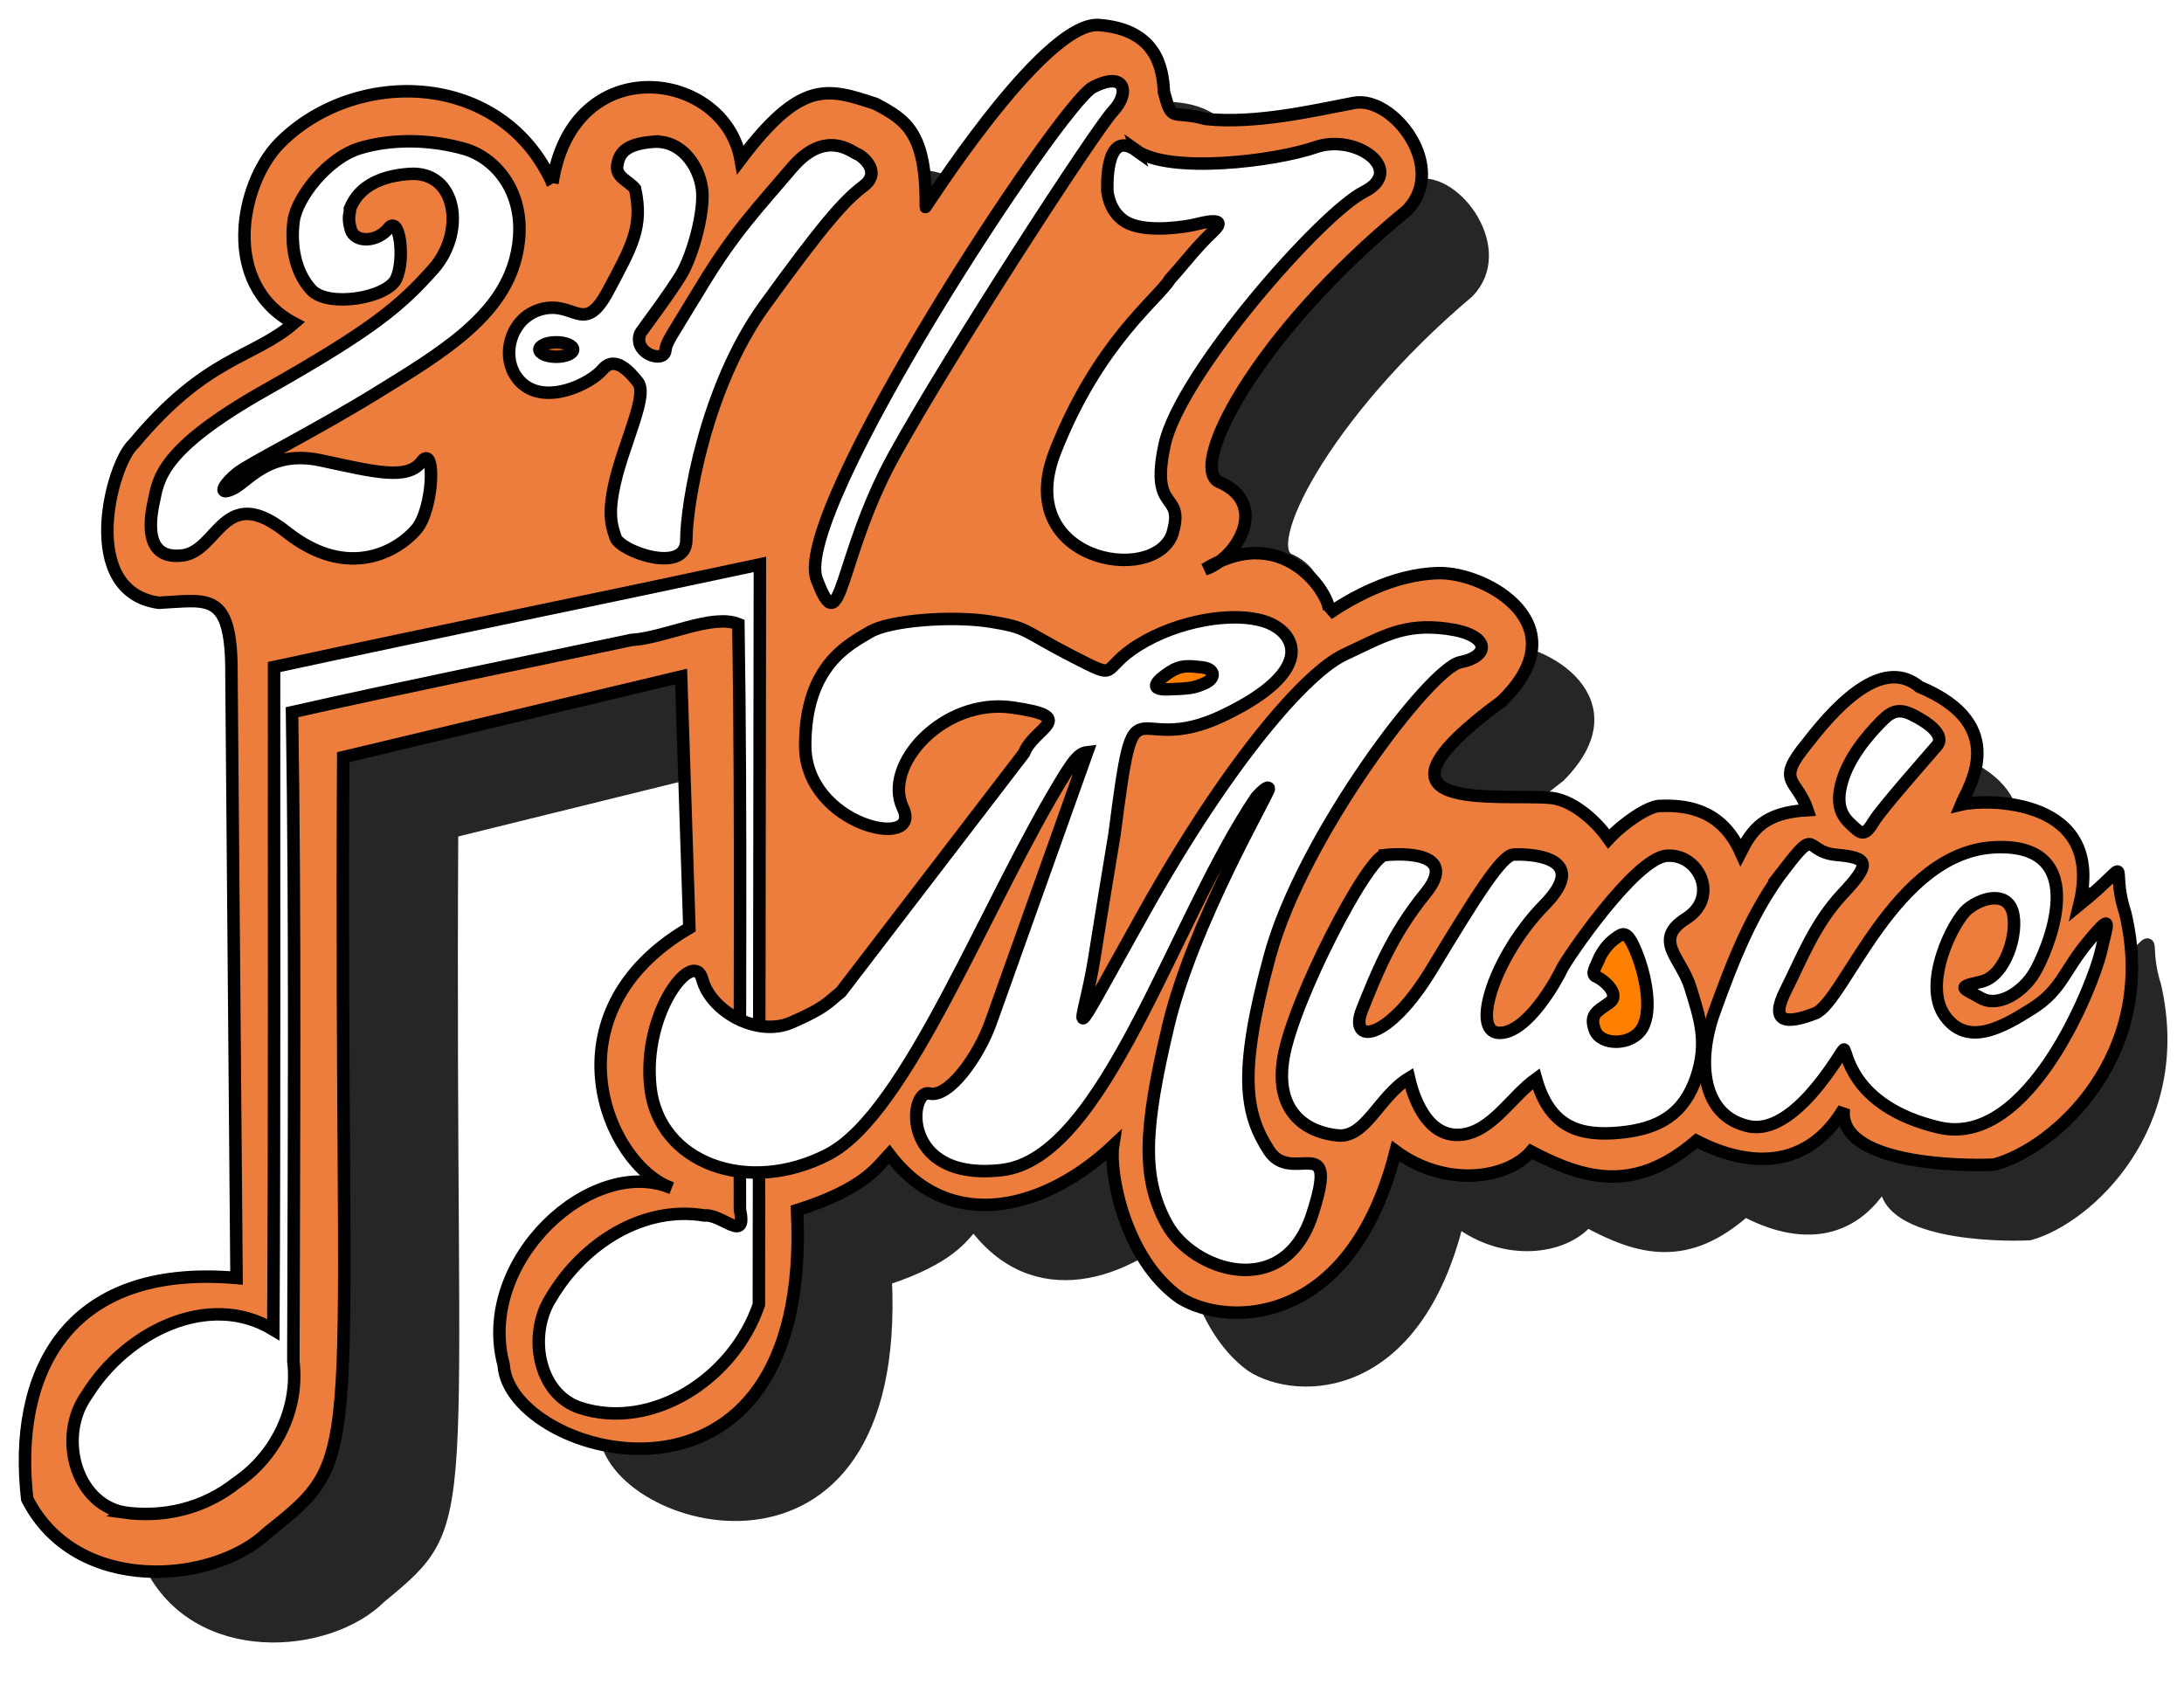 <?xml version="1.0"?>
<svg width="350" height="270" xmlns="http://www.w3.org/2000/svg" xmlns:svg="http://www.w3.org/2000/svg">
 <!-- Created with SVG-edit - https://github.com/SVG-Edit/svgedit-->
 <defs>
  <filter id="svg_3_blur">
   <feGaussianBlur in="SourceGraphic" stdDeviation="2.9"/>
  </filter>
 </defs>
 <g class="layer">
  <title>Layer 1</title>
  <g id="svg_40">
   <g filter="url(#svg_3_blur)" id="svg_3" opacity="0.85">
    <path d="m104.475,42.408c3.114,-21.315 26.388,-17.968 28.812,-3.74c9.292,-12.734 13.3,-11.344 20.678,-8.828c4.682,2.561 7.775,4.544 7.688,16.235c-1.21,2.116 17.839,-29.421 26.539,-28.713c8.7,0.708 9.754,6.649 9.923,10.585c1.304,5.091 1.138,2.786 6.443,4.297c7.69,0.817 16.614,-1.362 22.667,-2.554c6.053,-1.193 14.574,10.395 8.028,17.097c-23.339,19.755 -33.864,41.307 -28.422,43.032c7.486,3.575 2.326,12.17 -2.466,13.728c12.858,-8.156 20.141,5.583 18.925,7.039c3.212,-2.242 9.756,-6.31 16.948,-6.444c7.192,-0.134 21.708,8.132 9.617,20.275c-23.61,17.961 -0.331,14.632 7.273,15.292c3.34,0.211 6.956,3.379 9.097,6.519c2.369,-2.638 5.988,-5.072 7.658,-5.213c5.172,-0.294 9.89,1.145 12.563,7.322c1.711,-3.495 3.535,-6.297 10.242,-6.673c-1.634,-5.06 -5.026,-4.331 -0.096,-10.519c5.611,-7.575 12.078,-13.417 17.226,-9.001c14.115,6.072 7.396,16.04 6.372,18.647c3.744,-0.925 22.24,-1.268 18.106,15.884c8.953,-7.536 4.439,-6.962 7.049,1.325c5.151,22.404 -10.774,37.213 -20.094,39.791c-5.09,0.269 -24.106,-0.078 -23.001,-8.882c-5.484,9.565 -14.337,9.507 -22.593,5.106c-9.299,8.243 -16.879,6.282 -25.319,1.697c-3.665,4.356 -13.06,5.796 -20.735,-0.053c-6.785,27.76 -25.578,27.995 -32.993,23.252c-8.561,-6.201 -10.9,-20.004 -10.271,-24.111c-9.935,9.681 -24.673,14.464 -34.284,1.353c-1.876,2.049 -3.782,5.446 -14.119,8.855c2.522,52.77 -44.033,39.297 -44.92,24.543c-4.324,-16.503 13.529,-33.413 25.697,-28.044c-9.931,-3.614 -19.578,-27.717 2.736,-41.197l-1.263,-39.795l-51.748,12.765c-0.612,113.156 3.882,110.036 -11.531,122.71c-8.207,8.223 -29.324,10.093 -36.861,-5.254c-2.191,-19.523 5.728,-37.359 32.053,-34.993l-0.775,-95.53c0.072,-13.336 -3.519,-11.769 -11.138,-11.379c-12.412,-1.799 -7.26,-22.032 -3.851,-25.155c11.172,-13.901 18.231,-13.483 24.558,-19.115c-11.221,-6.165 -8.236,-22.014 -2.297,-28.386c11.461,-12.139 34.05,-11.796 41.878,6.228l-0,0l0,0z" fill="#000000" id="svg_17" stroke="#000000" stroke-width="2"/>
    <path d="m38.795,252.861c-7.494,-1.529 -10.078,-12.213 -5.61,-18.613c5.929,-9.899 18.613,-16.572 28.551,-10.326c0.198,-34.972 0.084,-69.946 0.114,-104.919c24.779,-5.531 49.613,-10.754 74.4,-16.24c-0.054,39.067 -0.107,78.135 -0.161,117.202c-3.883,11.816 -16.431,20.01 -27.358,16.346c-6.505,-2.197 -8.064,-11.672 -4.442,-17.477c4.96,-8.66 14.193,-14.605 23.474,-12.983c2.649,-0.302 6.549,4.537 5.43,-0.937c-0.092,-30.901 0.229,-61.81 -0.237,-92.704c-4.044,-1.694 -11.235,2.204 -16.413,2.519c-17.314,3.803 -34.666,7.404 -51.941,11.428c0.521,34.239 0.278,68.499 0.201,102.745c0.917,7.817 -2.901,15.181 -8.707,19.257c-5.01,4.112 -11.2,5.595 -17.301,4.702l0,-0l-0,0z" fill="#000000" id="svg_19" stroke="#000000" stroke-width="2"/>
    <path d="m241.464,112.948c6.699,0.919 6.706,4.358 2.059,5.294c-4.646,0.936 -24.166,27.538 -29.167,46.466c-5.001,18.928 -3.71,25.103 -0.181,30.815c3.528,5.712 10.984,-3.551 6.64,10.224c-4.344,13.775 -18.319,8.852 -22.245,1.469c-3.926,-7.383 -3.518,-15.116 0.224,-31.43c3.742,-16.315 15.6,-37.065 15.402,-37.553c-0.198,-0.488 -1.294,0.664 -1.92,1.381c-12.775,19.54 -23.235,57.178 -38.987,59.046c-15.753,1.868 -14.175,-12.901 -11.101,-12.127c3.074,0.774 7.662,-6.142 9.411,-11.242l14.768,-42.8c-1.485,0.168 -2.497,2.153 -3.32,3.389c-11.973,19.89 -24.117,53.772 -36.392,60.312c-12.276,6.54 -25.874,1.375 -27.172,-10.608c-1.298,-11.983 6.671,-22.181 7.937,-17.15c1.266,5.031 8.366,9.232 13.642,6.868c5.276,-2.363 5.631,-3.231 7.594,-4.847l28.039,-37.811c1.535,-4.119 8.632,-5.696 -1.831,-7.231c-10.464,-1.535 -19.873,9.087 -16.72,15.904c3.154,6.817 -14.948,2.872 -14.96,-9.884c-0.012,-12.756 6.842,-16.067 9.869,-17.952c3.027,-1.885 12.703,-2.635 18.572,-1.651c5.869,0.983 4.771,1.397 12.415,5.448c7.644,4.051 4.017,2.223 10.154,-1.733c6.137,-3.956 14.587,-5.366 19.358,-3.752c4.771,1.614 8.173,7.694 -6.321,14.882c-14.494,7.188 -13.371,-7.7 -16.694,18.893c-1.02,6.477 -1.334,8.187 -3.06,19.431c-1.726,11.245 -5.382,16.788 7.599,-7.175c12.981,-23.963 24.826,-37.992 30.709,-40.807c5.882,-2.814 8.98,-4.989 15.679,-4.07l0,0z" fill="#000000" id="svg_23" stroke="#000000" stroke-width="2"/>
    <path d="m231.939,148.789c2.644,-0.305 11.409,-0.518 6.227,6.056c-5.182,6.573 -7.54,12.858 -9.689,18.398c-2.149,5.54 3.815,5.337 10.701,-6.457c6.886,-11.793 10.669,-17.937 12.456,-18.074c1.787,-0.136 12.287,0.021 4.723,8.004c-7.564,7.983 -11.316,20.082 -6.928,20.223c4.387,0.141 8.988,-8.677 9.648,-10.153c0.66,-1.477 11.148,-17.48 16.038,-17.891c4.89,-0.411 8.164,6.55 2.955,9.945c-5.209,3.395 -0.694,6.266 0.67,10.906c1.364,4.64 2.791,8.577 0.898,14.281c-1.893,5.704 -5.576,8.093 -11.644,8.699c-6.068,0.607 -10.752,-0.71 -12.879,-8.516c-3.819,2.829 -6.766,8.352 -11.457,8.848c-4.691,0.496 -7.039,-4.657 -8.003,-8.968c-4.578,2.869 -6.617,9.476 -10.86,9.088c-4.243,-0.388 -9.87,-3.18 -8.362,-12.341c1.509,-9.162 12.864,-31.743 15.508,-32.048z" fill="#000000" id="svg_24" stroke="#000000" stroke-width="2"/>
    <path d="m119.83,35.851c4.356,-0.372 7.052,3.758 7.539,7.38c0.487,3.622 -1.441,10.724 -3.227,13.758c-1.786,3.034 -5.797,8.521 -6.114,9.035c-0.317,0.514 -0.595,1.785 0.458,2.868c1.053,1.083 3.124,1.419 3.291,0.007c0.167,-1.412 0.595,-1.754 5.592,-10.287c4.997,-8.533 8.587,-12.326 13.762,-18.626c5.176,-6.3 9.308,-2.438 9.999,-2.202c0.692,0.236 3.915,2.801 0.989,5.071c-2.926,2.271 -6.218,6.116 -15.2,18.968c-8.982,12.852 -11.941,31.481 -11.938,37.05c0.003,5.57 -10.15,1.831 -10.84,-0.377c-0.69,-2.208 -1.77,-4.641 1.633,-14.676c1.145,-3.7 2.985,-8.358 1.81,-9.895c-1.174,-1.537 -3.491,-4.377 -5.407,-2.051c-1.916,2.327 -8.511,5.606 -12.244,2.314c-3.733,-3.292 -2.287,-10.419 2.834,-11.834c5.121,-1.414 6.533,4.281 10.23,-2.888c3.697,-7.17 5.381,-10.125 4.141,-16.166c-0.913,-1.223 -2.996,-1.844 -2.74,-3.669c0.256,-1.825 1.076,-3.41 5.432,-3.782z" fill="#000000" id="svg_25" stroke="#000000" stroke-width="2"/>
    <path d="m293.248,150.87c5.043,-6.736 2.846,-2.582 7.876,-2.12c5.03,0.462 5.273,1.39 0.961,6.144c-4.312,4.754 -6.291,10.275 -8.767,15.359c-2.475,5.084 0.05,5.391 4.526,3.594c4.476,-1.797 12.068,-25.544 27.51,-26.3c15.442,-0.756 7.864,16.87 6.025,19.948c-1.839,3.078 -5.533,5.5 -8.204,3.902c-2.671,-1.598 -3.839,-1.669 0.046,-2.546c3.886,-0.877 5.796,-7.945 4.848,-11.15c-0.949,-3.205 -4.687,-2.224 -6.876,-0.364c-2.188,1.861 -6.984,11.786 -3.507,16.873c3.477,5.087 8.947,1.795 13.442,-1.152c4.495,-2.948 4.841,-6.017 8.621,-10.673c3.78,-4.656 2.879,-2.953 1.844,1.767c-1.035,4.72 -10.866,31.149 -24.789,27.764c-13.923,-3.384 -14.116,-12.695 -14.577,-12.344c-0.461,0.351 -7.534,13.785 -14.63,12.135c-7.096,-1.65 -7.942,-10.184 -5.169,-18.122c2.773,-7.938 5.778,-15.98 10.821,-22.716z" fill="#000000" id="svg_31" stroke="#000000" stroke-width="2"/>
    <path d="m307.594,128.041c1.493,-1.605 2.616,-2.739 5.035,-1.521c2.42,1.218 5.25,3.258 3.845,4.966c-1.405,1.708 -8.539,10.036 -9.681,12.022c-1.143,1.986 -1.714,2.108 -2.918,0.941c-1.204,-1.167 -3.073,-2.579 -2.038,-6.848c1.035,-4.269 4.265,-7.956 5.758,-9.56z" fill="#000000" id="svg_32" stroke="#000000" stroke-width="2"/>
    <path d="m193.885,37.227c5.053,3.737 21.217,1.714 27.459,-0.525c6.243,-2.239 13.931,3.671 7.398,7.079c-6.533,3.408 -28.196,28.844 -30.524,40.055c-2.328,11.211 3.205,7.082 1.191,14.104c-2.823,8.186 -24.555,4.325 -17.939,-13.068c6.616,-17.393 15.821,-24.214 17.582,-27.273c2.161,-2.449 3.904,-4.948 6.563,-7.527c2.659,-2.579 -1.642,-1.396 -2.787,-1.109c-1.145,0.287 -6.883,1.295 -10.041,-0.162c-3.158,-1.458 -3.315,-5.296 -3.314,-4.988c0.002,0.308 -0.641,-10.323 4.412,-6.586l-0,-0l-0,0z" fill="#000000" id="svg_34" stroke="#000000" stroke-width="2"/>
    <path d="m187.221,27.222c4.994,-2.702 5.754,0.863 3.121,3.754c-2.633,2.891 -24.756,38.064 -33.508,54.454c-8.752,16.39 -8,30.345 -11.888,19.683c-3.888,-10.662 37.281,-75.189 42.275,-77.891z" fill="#000000" id="svg_35" stroke="#000000" stroke-width="2"/>
    <path d="m79.36,49.552c-1.712,2.217 -5.155,2.341 -5.76,0.189c-0.605,-2.151 -0.032,-2.654 -0.127,-3.297c0.457,-1.006 1.795,-4.981 9.112,-5.507c7.317,-0.526 8.644,9.261 3.632,15.084c-5.013,5.823 -9.303,9.576 -25.647,19.118c-16.344,9.541 -16.418,14.207 -17.172,17.82c-0.754,3.613 -1.104,9.085 4.428,8.384c5.533,-0.702 6.255,-11.623 15.898,-3.718c9.643,7.904 17.31,2.795 19.944,-0.456c2.634,-3.251 2.963,-13.68 0.765,-10.664c-2.198,3.017 -7.37,1.567 -15.42,-0.21c-8.05,-1.777 -11.13,3.426 -13.572,4.56c-2.443,1.134 -1.147,-0.947 0.765,-2.526c1.912,-1.579 11.852,-6.653 21.441,-12.768c9.59,-6.115 18.935,-11.856 21.218,-21.363c2.283,-9.506 -2.782,-15.727 -7.869,-17.223c-5.087,-1.497 -11.045,-1.672 -16.025,-0.105c-4.981,1.567 -9.675,7.869 -10.131,11.541c-0.457,3.672 0.138,7.986 2.708,10.874c2.57,2.888 11.671,1.321 13.03,-1.789c1.359,-3.11 0.495,-10.159 -1.217,-7.942l-0,0z" fill="#000000" id="svg_36" stroke="#000000" stroke-width="2"/>
    <ellipse cx="105.06" cy="68.74" fill="#000000" id="svg_37" rx="2.587" ry="1.146" stroke="#000000" stroke-width="2"/>
    <path d="m264.74,165.243c-0.491,1.253 -1.332,2.434 -0.384,2.813c0.948,0.379 3.829,2.754 1.97,4.113c-1.859,1.359 -3.104,1.855 -2.216,4.331c0.888,2.476 5.586,2.518 7.221,-0.25c1.635,-2.768 0.582,-8.378 -0.882,-12.093c-1.464,-3.715 -2.098,-2.949 -3.124,-2.232c-1.026,0.717 -2.095,2.065 -2.586,3.318l-0,0z" fill="#000000" id="svg_38" stroke="#000000" stroke-width="2"/>
    <path d="m199.039,119.796c-1.648,1.112 -3.662,2.873 -0.288,2.745c3.374,-0.128 3.871,-0.177 5.597,-0.944c1.726,-0.767 1.674,-2.302 -0.418,-2.538c-2.092,-0.236 -3.243,-0.374 -4.891,0.738z" fill="#000000" id="svg_39" stroke="#000000" stroke-width="2"/>
   </g>
   <polygon fill="#FF0000" id="svg_16" stroke="#000000" stroke-width="2"/>
   <polygon fill="#FF0000" id="svg_13" stroke="#000000" stroke-width="2"/>
   <polygon fill="#FF0000" id="svg_11" stroke="#000000" stroke-width="2"/>
   <polygon fill="#FF0000" id="svg_6" stroke="#000000" stroke-width="2"/>
   <polygon fill="#FF0000" id="svg_1" stroke="#000000" stroke-width="2"/>
   <g id="svg_49">
    <path d="m88.53,29.365c3.259,-21.576 27.615,-18.188 30.152,-3.786c9.724,-12.89 13.919,-11.483 21.639,-8.936c4.9,2.592 8.136,4.6 8.045,16.434c-1.267,2.142 18.669,-29.781 27.773,-29.065c9.104,0.717 10.208,6.73 10.384,10.714c1.365,5.154 1.191,2.82 6.743,4.35c8.048,0.827 17.386,-1.378 23.72,-2.585c6.334,-1.207 15.252,10.522 8.401,17.307c-24.424,19.997 -35.439,41.813 -29.744,43.559c7.834,3.618 2.435,12.319 -2.581,13.896c13.456,-8.255 21.078,5.651 19.805,7.125c3.361,-2.269 10.21,-6.387 17.736,-6.523c7.526,-0.135 22.718,8.232 10.064,20.524c-24.708,18.181 -0.346,14.812 7.611,15.48c3.496,0.213 7.279,3.42 9.52,6.599c2.479,-2.67 6.267,-5.134 8.014,-5.277c5.412,-0.298 10.349,1.159 13.148,7.411c1.79,-3.538 3.7,-6.375 10.718,-6.754c-1.71,-5.122 -5.259,-4.384 -0.101,-10.648c5.872,-7.667 12.64,-13.582 18.027,-9.111c14.771,6.147 7.74,16.237 6.669,18.876c3.918,-0.937 23.274,-1.283 18.948,16.079c9.37,-7.629 4.646,-7.048 7.376,1.342c5.39,22.679 -11.275,37.669 -21.029,40.279c-5.327,0.272 -25.227,-0.079 -24.07,-8.99c-5.739,9.682 -15.004,9.623 -23.643,5.168c-9.731,8.344 -17.664,6.359 -26.496,1.717c-3.836,4.409 -13.667,5.867 -21.699,-0.053c-7.1,28.1 -26.767,28.338 -34.527,23.537c-8.959,-6.277 -11.407,-20.249 -10.749,-24.407c-10.396,9.799 -25.82,14.642 -35.878,1.369c-1.964,2.074 -3.957,5.513 -14.775,8.963c2.639,53.416 -46.08,39.778 -47.008,24.843c-4.525,-16.705 14.158,-33.822 26.891,-28.387c-10.392,-3.658 -20.488,-28.057 2.863,-41.702l-1.321,-40.283l-54.153,12.922c-0.641,114.542 4.062,111.384 -12.067,124.213c-8.588,8.324 -30.688,10.216 -38.574,-5.318c-2.293,-19.762 5.994,-37.817 33.543,-35.422l-0.811,-96.7c0.076,-13.499 -3.683,-11.913 -11.656,-11.518c-12.989,-1.821 -7.598,-22.302 -4.03,-25.463c11.691,-14.071 19.079,-13.648 25.7,-19.349c-11.743,-6.241 -8.618,-22.284 -2.403,-28.733c11.994,-12.287 35.633,-11.941 43.825,6.304l-0,0z" fill="#ed7d3d" id="svg_46" stroke="#000000" stroke-width="2"/>
    <path d="m19.796,242.396c-7.842,-1.548 -10.547,-12.362 -5.871,-18.841c6.205,-10.02 19.478,-16.775 29.878,-10.452c0.207,-35.401 0.088,-70.803 0.119,-106.204c25.931,-5.599 51.92,-10.886 77.859,-16.439c-0.056,39.546 -0.112,79.092 -0.169,118.638c-4.064,11.961 -17.195,20.255 -28.63,16.546c-6.807,-2.224 -8.439,-11.815 -4.649,-17.691c5.191,-8.766 14.852,-14.784 24.565,-13.142c2.772,-0.306 6.853,4.592 5.682,-0.949c-0.096,-31.279 0.239,-62.567 -0.248,-93.839c-4.232,-1.715 -11.758,2.231 -17.176,2.55c-18.119,3.849 -36.278,7.494 -54.355,11.568c0.545,34.658 0.291,69.338 0.21,104.004c0.96,7.913 -3.036,15.367 -9.112,19.492c-5.243,4.163 -11.721,5.663 -18.105,4.759l0,-0l-0,0z" fill="#ffffff" id="svg_33" stroke="#000000" stroke-width="2"/>
    <path d="m231.887,100.769c7.011,0.93 7.017,4.412 2.155,5.359c-4.862,0.948 -25.29,27.876 -30.523,47.035c-5.234,19.159 -3.882,25.41 -0.19,31.193c3.692,5.782 11.495,-3.595 6.949,10.349c-4.546,13.944 -19.171,8.961 -23.279,1.487c-4.108,-7.474 -3.681,-15.301 0.234,-31.815c3.916,-16.514 16.325,-37.519 16.118,-38.013c-0.208,-0.494 -1.354,0.672 -2.009,1.398c-13.369,19.779 -24.315,57.879 -40.8,59.769c-16.485,1.891 -14.834,-13.059 -11.617,-12.275c3.217,0.784 8.019,-6.217 9.849,-11.38l15.455,-43.324c-1.554,0.17 -2.614,2.179 -3.475,3.431c-12.53,20.134 -25.238,54.431 -38.084,61.051c-12.846,6.62 -27.077,1.392 -28.435,-10.738c-1.358,-12.13 6.982,-22.453 8.306,-17.36c1.325,5.093 8.754,9.345 14.276,6.952c5.522,-2.392 5.892,-3.271 7.947,-4.907l29.342,-38.274c1.606,-4.17 9.034,-5.766 -1.917,-7.319c-10.95,-1.553 -20.797,9.199 -17.497,16.099c3.3,6.9 -15.643,2.907 -15.655,-10.005c-0.012,-12.912 7.16,-16.264 10.328,-18.172c3.168,-1.908 13.294,-2.667 19.436,-1.671c6.142,0.995 4.993,1.414 12.992,5.515c8,4.1 4.204,2.251 10.627,-1.754c6.422,-4.005 15.265,-5.431 20.258,-3.798c4.993,1.634 8.553,7.788 -6.615,15.064c-15.168,7.276 -13.993,-7.794 -17.47,19.125c-1.067,6.556 -1.396,8.287 -3.202,19.669c-1.807,11.382 -5.632,16.994 7.952,-7.263c13.585,-24.256 25.981,-38.458 32.136,-41.307c6.156,-2.849 9.397,-5.05 16.408,-4.12l0,0z" fill="#ffffff" id="svg_12" stroke="#000000" stroke-width="2"/>
    <path d="m221.92,137.049c2.766,-0.309 11.94,-0.524 6.516,6.13c-5.423,6.654 -7.891,13.015 -10.14,18.623c-2.249,5.608 3.992,5.402 11.198,-6.536c7.206,-11.938 11.165,-18.157 13.035,-18.295c1.87,-0.138 12.858,0.021 4.942,8.102c-7.915,8.081 -11.842,20.328 -7.25,20.471c4.591,0.143 9.406,-8.783 10.096,-10.278c0.69,-1.495 11.666,-17.694 16.784,-18.11c5.118,-0.416 8.543,6.63 3.093,10.067c-5.451,3.437 -0.727,6.343 0.701,11.04c1.428,4.697 2.921,8.682 0.94,14.456c-1.981,5.774 -5.835,8.192 -12.186,8.806c-6.35,0.614 -11.252,-0.719 -13.478,-8.621c-3.997,2.864 -7.08,8.454 -11.99,8.957c-4.909,0.502 -7.367,-4.714 -8.375,-9.078c-4.791,2.904 -6.925,9.593 -11.365,9.2c-4.44,-0.393 -10.329,-3.219 -8.75,-12.492c1.579,-9.274 13.462,-32.132 16.229,-32.44z" fill="#ffffff" id="svg_20" stroke="#000000" stroke-width="2"/>
    <path d="m104.599,22.728c4.558,-0.376 7.38,3.804 7.889,7.47c0.51,3.666 -1.508,10.855 -3.378,13.926c-1.869,3.071 -6.066,8.625 -6.398,9.146c-0.332,0.52 -0.623,1.806 0.479,2.903c1.102,1.097 3.269,1.436 3.444,0.007c0.175,-1.43 0.623,-1.775 5.852,-10.413c5.229,-8.638 8.986,-12.477 14.402,-18.854c5.416,-6.377 9.74,-2.467 10.464,-2.229c0.724,0.239 4.097,2.835 1.035,5.134c-3.062,2.298 -6.507,6.191 -15.906,19.201c-9.399,13.009 -12.496,31.866 -12.493,37.504c0.003,5.638 -10.622,1.853 -11.344,-0.381c-0.722,-2.235 -1.852,-4.698 1.709,-14.856c1.198,-3.745 3.123,-8.46 1.894,-10.016c-1.229,-1.555 -3.654,-4.431 -5.659,-2.076c-2.005,2.355 -8.907,5.675 -12.813,2.342c-3.906,-3.333 -2.393,-10.547 2.966,-11.979c5.359,-1.432 6.837,4.334 10.706,-2.924c3.869,-7.258 5.631,-10.249 4.333,-16.364c-0.956,-1.238 -3.135,-1.866 -2.868,-3.714c0.268,-1.847 1.126,-3.452 5.684,-3.828z" fill="#ffffff" id="svg_4" stroke="#000000" stroke-width="2"/>
    <path d="m286.079,139.155c5.277,-6.818 2.978,-2.614 8.242,-2.146c5.264,0.468 5.518,1.407 1.006,6.219c-4.512,4.812 -6.584,10.401 -9.174,15.547c-2.59,5.146 0.052,5.457 4.736,3.638c4.684,-1.819 12.629,-25.857 28.788,-26.622c16.159,-0.765 8.229,17.077 6.305,20.192c-1.925,3.116 -5.79,5.567 -8.586,3.95c-2.795,-1.617 -4.018,-1.689 0.048,-2.577c4.066,-0.887 6.066,-8.042 5.073,-11.287c-0.993,-3.244 -4.905,-2.251 -7.195,-0.368c-2.29,1.883 -7.309,11.93 -3.67,17.079c3.639,5.149 9.363,1.817 14.067,-1.166c4.704,-2.984 5.066,-6.091 9.021,-10.803c3.956,-4.713 3.013,-2.99 1.93,1.789c-1.083,4.778 -11.371,31.53 -25.941,28.104c-14.571,-3.426 -14.772,-12.85 -15.254,-12.495c-0.482,0.355 -7.884,13.953 -15.31,12.283c-7.426,-1.67 -8.311,-10.309 -5.409,-18.344c2.902,-8.035 6.047,-16.176 11.324,-22.994z" fill="#ffffff" id="svg_26" stroke="#000000" stroke-width="2"/>
    <path d="m301.092,116.047c1.563,-1.624 2.737,-2.773 5.269,-1.54c2.532,1.233 5.494,3.298 4.023,5.027c-1.47,1.728 -8.936,10.159 -10.131,12.17c-1.196,2.011 -1.794,2.134 -3.054,0.952c-1.26,-1.182 -3.216,-2.61 -2.133,-6.931c1.083,-4.321 4.463,-8.053 6.025,-9.677z" fill="#ffffff" id="svg_27" stroke="#000000" stroke-width="2"/>
    <path d="m182.097,24.12c5.288,3.783 22.203,1.735 28.736,-0.532c6.533,-2.267 14.579,3.716 7.742,7.166c-6.837,3.449 -29.507,29.197 -31.943,40.546c-2.436,11.349 3.354,7.169 1.246,14.277c-2.955,8.286 -25.696,4.378 -18.773,-13.228c6.923,-17.606 16.557,-24.511 18.399,-27.607c2.261,-2.479 4.085,-5.008 6.868,-7.619c2.783,-2.611 -1.718,-1.413 -2.916,-1.122c-1.198,0.291 -7.203,1.311 -10.508,-0.164c-3.305,-1.475 -3.469,-5.361 -3.468,-5.049c0.002,0.312 -0.671,-10.449 4.617,-6.667l-0,-0l-0,0z" fill="#ffffff" id="svg_10" stroke="#000000" stroke-width="2"/>
    <path d="m175.123,13.993c5.226,-2.735 6.022,0.874 3.266,3.8c-2.755,2.926 -25.906,38.53 -35.066,55.121c-9.159,16.591 -8.372,30.717 -12.441,19.924c-4.069,-10.793 39.014,-76.11 44.24,-78.845z" fill="#ffffff" id="svg_9" stroke="#000000" stroke-width="2"/>
    <path d="m62.248,36.596c-1.791,2.244 -5.394,2.37 -6.028,0.192c-0.633,-2.178 -0.033,-2.687 -0.133,-3.338c0.478,-1.018 1.878,-5.042 9.535,-5.575c7.657,-0.533 9.046,9.374 3.801,15.268c-5.246,5.894 -9.735,9.694 -26.839,19.352c-17.104,9.658 -17.181,14.381 -17.97,18.038c-0.789,3.657 -1.156,9.197 4.634,8.486c5.79,-0.71 6.546,-11.765 16.637,-3.764c10.091,8.001 18.115,2.829 20.871,-0.462c2.756,-3.29 3.101,-13.848 0.8,-10.794c-2.3,3.054 -7.713,1.586 -16.137,-0.213c-8.424,-1.799 -11.647,3.468 -14.203,4.616c-2.556,1.148 -1.2,-0.959 0.8,-2.557c2,-1.598 12.403,-6.735 22.438,-12.925c10.035,-6.19 19.815,-12.002 22.205,-21.624c2.389,-9.623 -2.912,-15.919 -8.235,-17.434c-5.323,-1.515 -11.558,-1.693 -16.77,-0.107c-5.212,1.586 -10.124,7.966 -10.602,11.682c-0.478,3.716 0.144,8.084 2.834,11.007c2.689,2.923 12.214,1.337 13.636,-1.811c1.423,-3.148 0.518,-10.283 -1.274,-8.039l-0,0z" fill="#ffffff" id="svg_2" stroke="#000000" stroke-width="2"/>
    <ellipse cx="89.143" cy="56.02" fill="#d66700" id="svg_5" rx="2.708" ry="1.16" stroke="#000000" stroke-width="2"/>
    <path d="m256.246,153.704c-0.514,1.269 -1.394,2.464 -0.402,2.847c0.993,0.383 4.007,2.788 2.062,4.163c-1.945,1.375 -3.248,1.878 -2.319,4.385c0.929,2.507 5.846,2.549 7.557,-0.253c1.711,-2.802 0.609,-8.481 -0.923,-12.241c-1.532,-3.761 -2.195,-2.985 -3.269,-2.259c-1.074,0.726 -2.193,2.09 -2.706,3.359l-0,0z" fill="#ff7f00" id="svg_21" stroke="#000000" stroke-width="2"/>
    <path d="m187.491,107.701c-1.724,1.125 -3.832,2.908 -0.301,2.778c3.531,-0.129 4.051,-0.179 5.857,-0.956c1.806,-0.777 1.752,-2.33 -0.438,-2.569c-2.19,-0.239 -3.394,-0.378 -5.118,0.747z" fill="#ff7f00" id="svg_14" stroke="#000000" stroke-width="2"/>
   </g>
   <g id="svg_30"/>
   <g id="svg_29"/>
   <g id="svg_28"/>
   <g id="svg_18"/>
   <g id="svg_15"/>
   <g id="svg_7">
    <g id="svg_8"/>
   </g>
   <polygon fill="none" id="svg_22" stroke="#000000" stroke-width="2"/>
  </g>
 </g>
</svg>